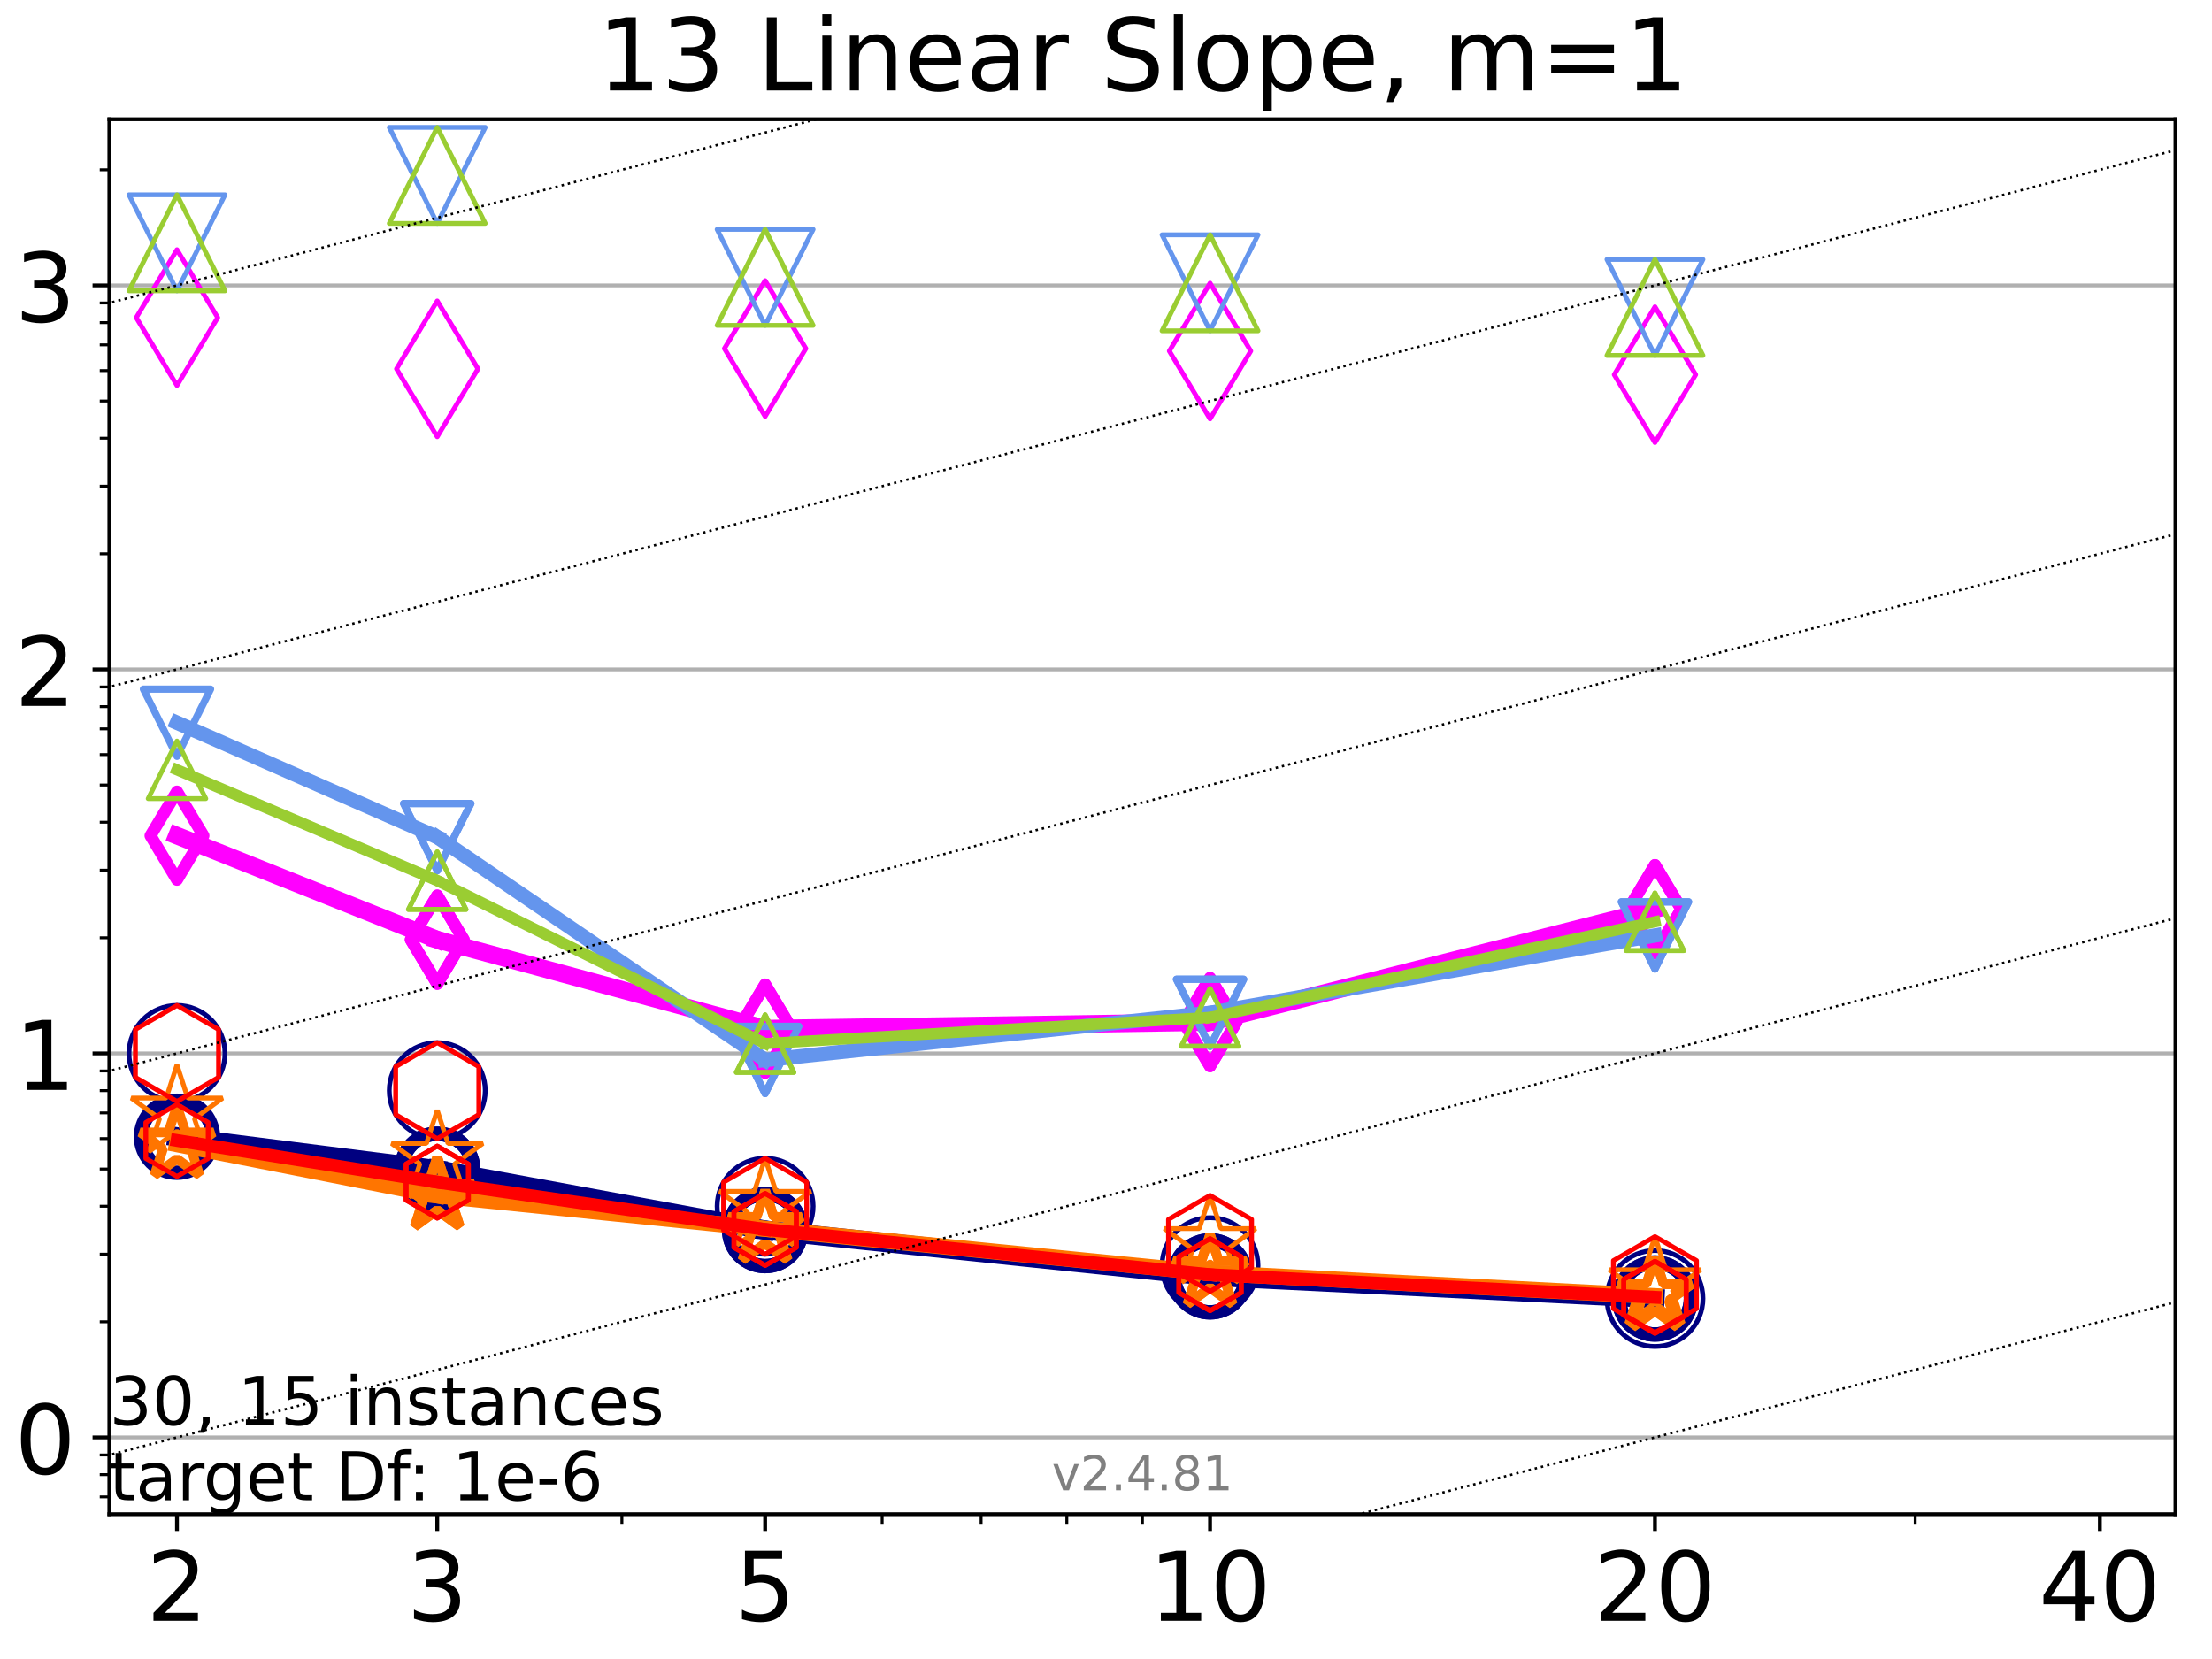 <?xml version="1.0" encoding="utf-8" standalone="no"?>
<!DOCTYPE svg PUBLIC "-//W3C//DTD SVG 1.1//EN"
  "http://www.w3.org/Graphics/SVG/1.1/DTD/svg11.dtd">
<!-- Created with matplotlib (https://matplotlib.org/) -->
<svg height="345.6pt" version="1.1" viewBox="0 0 460.8 345.6" width="460.8pt" xmlns="http://www.w3.org/2000/svg" xmlns:xlink="http://www.w3.org/1999/xlink">
 <defs>
  <style type="text/css">*{stroke-linecap:butt;stroke-linejoin:round;}</style>
 </defs>
 <g id="figure_1">
  <g id="patch_1">
   <path d="M 0 345.6 
L 460.8 345.6 
L 460.8 0 
L 0 0 
z
" style="fill:#ffffff;"/>
  </g>
  <g id="axes_1">
   <g id="patch_2">
    <path d="M 22.78 315.44 
L 453.192 315.44 
L 453.192 24.84 
L 22.78 24.84 
z
" style="fill:#ffffff;"/>
   </g>
   <g id="matplotlib.axis_1">
    <g id="xtick_1">
     <g id="line2d_1">
      <defs>
       <path d="M 0 0 
L 0 3.5 
" id="md2cb84bd22" style="stroke:#000000;stroke-width:0.8;"/>
      </defs>
      <g>
       <use style="stroke:#000000;stroke-width:0.8;" x="36.868" xlink:href="#md2cb84bd22" y="315.44"/>
      </g>
     </g>
     <g id="text_1">
      <!-- 2 -->
      <g transform="translate(30.506 337.637)scale(0.2 -0.2)">
       <defs>
        <path d="M 19.188 8.297 
L 53.609 8.297 
L 53.609 0 
L 7.328 0 
L 7.328 8.297 
Q 12.938 14.109 22.625 23.891 
Q 32.328 33.688 34.812 36.531 
Q 39.547 41.844 41.422 45.531 
Q 43.312 49.219 43.312 52.781 
Q 43.312 58.594 39.234 62.25 
Q 35.156 65.922 28.609 65.922 
Q 23.969 65.922 18.812 64.312 
Q 13.672 62.703 7.812 59.422 
L 7.812 69.391 
Q 13.766 71.781 18.938 73 
Q 24.125 74.219 28.422 74.219 
Q 39.75 74.219 46.484 68.547 
Q 53.219 62.891 53.219 53.422 
Q 53.219 48.922 51.531 44.891 
Q 49.859 40.875 45.406 35.406 
Q 44.188 33.984 37.641 27.219 
Q 31.109 20.453 19.188 8.297 
z
" id="DejaVuSans-50"/>
       </defs>
       <use xlink:href="#DejaVuSans-50"/>
      </g>
     </g>
    </g>
    <g id="xtick_2">
     <g id="line2d_2">
      <g>
       <use style="stroke:#000000;stroke-width:0.8;" x="91.085" xlink:href="#md2cb84bd22" y="315.44"/>
      </g>
     </g>
     <g id="text_2">
      <!-- 3 -->
      <g transform="translate(84.723 337.637)scale(0.2 -0.2)">
       <defs>
        <path d="M 40.578 39.312 
Q 47.656 37.797 51.625 33 
Q 55.609 28.219 55.609 21.188 
Q 55.609 10.406 48.188 4.484 
Q 40.766 -1.422 27.094 -1.422 
Q 22.516 -1.422 17.656 -0.516 
Q 12.797 0.391 7.625 2.203 
L 7.625 11.719 
Q 11.719 9.328 16.594 8.109 
Q 21.484 6.891 26.812 6.891 
Q 36.078 6.891 40.938 10.547 
Q 45.797 14.203 45.797 21.188 
Q 45.797 27.641 41.281 31.266 
Q 36.766 34.906 28.719 34.906 
L 20.219 34.906 
L 20.219 43.016 
L 29.109 43.016 
Q 36.375 43.016 40.234 45.922 
Q 44.094 48.828 44.094 54.297 
Q 44.094 59.906 40.109 62.906 
Q 36.141 65.922 28.719 65.922 
Q 24.656 65.922 20.016 65.031 
Q 15.375 64.156 9.812 62.312 
L 9.812 71.094 
Q 15.438 72.656 20.344 73.438 
Q 25.25 74.219 29.594 74.219 
Q 40.828 74.219 47.359 69.109 
Q 53.906 64.016 53.906 55.328 
Q 53.906 49.266 50.438 45.094 
Q 46.969 40.922 40.578 39.312 
z
" id="DejaVuSans-51"/>
       </defs>
       <use xlink:href="#DejaVuSans-51"/>
      </g>
     </g>
    </g>
    <g id="xtick_3">
     <g id="line2d_3">
      <g>
       <use style="stroke:#000000;stroke-width:0.8;" x="159.39" xlink:href="#md2cb84bd22" y="315.44"/>
      </g>
     </g>
     <g id="text_3">
      <!-- 5 -->
      <g transform="translate(153.028 337.637)scale(0.2 -0.2)">
       <defs>
        <path d="M 10.797 72.906 
L 49.516 72.906 
L 49.516 64.594 
L 19.828 64.594 
L 19.828 46.734 
Q 21.969 47.469 24.109 47.828 
Q 26.266 48.188 28.422 48.188 
Q 40.625 48.188 47.75 41.5 
Q 54.891 34.812 54.891 23.391 
Q 54.891 11.625 47.562 5.094 
Q 40.234 -1.422 26.906 -1.422 
Q 22.312 -1.422 17.547 -0.641 
Q 12.797 0.141 7.719 1.703 
L 7.719 11.625 
Q 12.109 9.234 16.797 8.062 
Q 21.484 6.891 26.703 6.891 
Q 35.156 6.891 40.078 11.328 
Q 45.016 15.766 45.016 23.391 
Q 45.016 31 40.078 35.438 
Q 35.156 39.891 26.703 39.891 
Q 22.75 39.891 18.812 39.016 
Q 14.891 38.141 10.797 36.281 
z
" id="DejaVuSans-53"/>
       </defs>
       <use xlink:href="#DejaVuSans-53"/>
      </g>
     </g>
    </g>
    <g id="xtick_4">
     <g id="line2d_4">
      <g>
       <use style="stroke:#000000;stroke-width:0.8;" x="252.074" xlink:href="#md2cb84bd22" y="315.44"/>
      </g>
     </g>
     <g id="text_4">
      <!-- 10 -->
      <g transform="translate(239.349 337.637)scale(0.2 -0.2)">
       <defs>
        <path d="M 12.406 8.297 
L 28.516 8.297 
L 28.516 63.922 
L 10.984 60.406 
L 10.984 69.391 
L 28.422 72.906 
L 38.281 72.906 
L 38.281 8.297 
L 54.391 8.297 
L 54.391 0 
L 12.406 0 
z
" id="DejaVuSans-49"/>
        <path d="M 31.781 66.406 
Q 24.172 66.406 20.328 58.906 
Q 16.5 51.422 16.5 36.375 
Q 16.5 21.391 20.328 13.891 
Q 24.172 6.391 31.781 6.391 
Q 39.453 6.391 43.281 13.891 
Q 47.125 21.391 47.125 36.375 
Q 47.125 51.422 43.281 58.906 
Q 39.453 66.406 31.781 66.406 
z
M 31.781 74.219 
Q 44.047 74.219 50.516 64.516 
Q 56.984 54.828 56.984 36.375 
Q 56.984 17.969 50.516 8.266 
Q 44.047 -1.422 31.781 -1.422 
Q 19.531 -1.422 13.062 8.266 
Q 6.594 17.969 6.594 36.375 
Q 6.594 54.828 13.062 64.516 
Q 19.531 74.219 31.781 74.219 
z
" id="DejaVuSans-48"/>
       </defs>
       <use xlink:href="#DejaVuSans-49"/>
       <use x="63.623" xlink:href="#DejaVuSans-48"/>
      </g>
     </g>
    </g>
    <g id="xtick_5">
     <g id="line2d_5">
      <g>
       <use style="stroke:#000000;stroke-width:0.8;" x="344.758" xlink:href="#md2cb84bd22" y="315.44"/>
      </g>
     </g>
     <g id="text_5">
      <!-- 20 -->
      <g transform="translate(332.033 337.637)scale(0.2 -0.2)">
       <use xlink:href="#DejaVuSans-50"/>
       <use x="63.623" xlink:href="#DejaVuSans-48"/>
      </g>
     </g>
    </g>
    <g id="xtick_6">
     <g id="line2d_6">
      <g>
       <use style="stroke:#000000;stroke-width:0.8;" x="437.443" xlink:href="#md2cb84bd22" y="315.44"/>
      </g>
     </g>
     <g id="text_6">
      <!-- 40 -->
      <g transform="translate(424.718 337.637)scale(0.2 -0.2)">
       <defs>
        <path d="M 37.797 64.312 
L 12.891 25.391 
L 37.797 25.391 
z
M 35.203 72.906 
L 47.609 72.906 
L 47.609 25.391 
L 58.016 25.391 
L 58.016 17.188 
L 47.609 17.188 
L 47.609 0 
L 37.797 0 
L 37.797 17.188 
L 4.891 17.188 
L 4.891 26.703 
z
" id="DejaVuSans-52"/>
       </defs>
       <use xlink:href="#DejaVuSans-52"/>
       <use x="63.623" xlink:href="#DejaVuSans-48"/>
      </g>
     </g>
    </g>
    <g id="xtick_7">
     <g id="line2d_7">
      <defs>
       <path d="M 0 0 
L 0 2 
" id="m0f26cb9062" style="stroke:#000000;stroke-width:0.6;"/>
      </defs>
      <g>
       <use style="stroke:#000000;stroke-width:0.6;" x="129.552" xlink:href="#m0f26cb9062" y="315.44"/>
      </g>
     </g>
    </g>
    <g id="xtick_8">
     <g id="line2d_8">
      <g>
       <use style="stroke:#000000;stroke-width:0.6;" x="183.769" xlink:href="#m0f26cb9062" y="315.44"/>
      </g>
     </g>
    </g>
    <g id="xtick_9">
     <g id="line2d_9">
      <g>
       <use style="stroke:#000000;stroke-width:0.6;" x="204.381" xlink:href="#m0f26cb9062" y="315.44"/>
      </g>
     </g>
    </g>
    <g id="xtick_10">
     <g id="line2d_10">
      <g>
       <use style="stroke:#000000;stroke-width:0.6;" x="222.237" xlink:href="#m0f26cb9062" y="315.44"/>
      </g>
     </g>
    </g>
    <g id="xtick_11">
     <g id="line2d_11">
      <g>
       <use style="stroke:#000000;stroke-width:0.6;" x="237.986" xlink:href="#m0f26cb9062" y="315.44"/>
      </g>
     </g>
    </g>
    <g id="xtick_12">
     <g id="line2d_12">
      <g>
       <use style="stroke:#000000;stroke-width:0.6;" x="398.975" xlink:href="#m0f26cb9062" y="315.44"/>
      </g>
     </g>
    </g>
   </g>
   <g id="matplotlib.axis_2">
    <g id="ytick_1">
     <g id="line2d_13">
      <path clip-path="url(#p37421dfae5)" d="M 22.78 299.441 
L 453.192 299.441 
" style="fill:none;stroke:#b0b0b0;stroke-linecap:square;stroke-width:0.8;"/>
     </g>
     <g id="line2d_14">
      <defs>
       <path d="M 0 0 
L -3.5 0 
" id="m175cc3675d" style="stroke:#000000;stroke-width:0.8;"/>
      </defs>
      <g>
       <use style="stroke:#000000;stroke-width:0.8;" x="22.78" xlink:href="#m175cc3675d" y="299.441"/>
      </g>
     </g>
     <g id="text_7">
      <!-- 0 -->
      <g transform="translate(3.055 307.039)scale(0.2 -0.2)">
       <use xlink:href="#DejaVuSans-48"/>
      </g>
     </g>
    </g>
    <g id="ytick_2">
     <g id="line2d_15">
      <path clip-path="url(#p37421dfae5)" d="M 22.78 219.445 
L 453.192 219.445 
" style="fill:none;stroke:#b0b0b0;stroke-linecap:square;stroke-width:0.8;"/>
     </g>
     <g id="line2d_16">
      <g>
       <use style="stroke:#000000;stroke-width:0.8;" x="22.78" xlink:href="#m175cc3675d" y="219.445"/>
      </g>
     </g>
     <g id="text_8">
      <!-- 1 -->
      <g transform="translate(3.055 227.044)scale(0.2 -0.2)">
       <use xlink:href="#DejaVuSans-49"/>
      </g>
     </g>
    </g>
    <g id="ytick_3">
     <g id="line2d_17">
      <path clip-path="url(#p37421dfae5)" d="M 22.78 139.449 
L 453.192 139.449 
" style="fill:none;stroke:#b0b0b0;stroke-linecap:square;stroke-width:0.8;"/>
     </g>
     <g id="line2d_18">
      <g>
       <use style="stroke:#000000;stroke-width:0.8;" x="22.78" xlink:href="#m175cc3675d" y="139.449"/>
      </g>
     </g>
     <g id="text_9">
      <!-- 2 -->
      <g transform="translate(3.055 147.048)scale(0.2 -0.2)">
       <use xlink:href="#DejaVuSans-50"/>
      </g>
     </g>
    </g>
    <g id="ytick_4">
     <g id="line2d_19">
      <path clip-path="url(#p37421dfae5)" d="M 22.78 59.454 
L 453.192 59.454 
" style="fill:none;stroke:#b0b0b0;stroke-linecap:square;stroke-width:0.8;"/>
     </g>
     <g id="line2d_20">
      <g>
       <use style="stroke:#000000;stroke-width:0.8;" x="22.78" xlink:href="#m175cc3675d" y="59.454"/>
      </g>
     </g>
     <g id="text_10">
      <!-- 3 -->
      <g transform="translate(3.055 67.052)scale(0.2 -0.2)">
       <use xlink:href="#DejaVuSans-51"/>
      </g>
     </g>
    </g>
    <g id="ytick_5">
     <g id="line2d_21">
      <defs>
       <path d="M 0 0 
L -2 0 
" id="m916e6aeae1" style="stroke:#000000;stroke-width:0.6;"/>
      </defs>
      <g>
       <use style="stroke:#000000;stroke-width:0.6;" x="22.78" xlink:href="#m916e6aeae1" y="311.832"/>
      </g>
     </g>
    </g>
    <g id="ytick_6">
     <g id="line2d_22">
      <g>
       <use style="stroke:#000000;stroke-width:0.6;" x="22.78" xlink:href="#m916e6aeae1" y="307.193"/>
      </g>
     </g>
    </g>
    <g id="ytick_7">
     <g id="line2d_23">
      <g>
       <use style="stroke:#000000;stroke-width:0.6;" x="22.78" xlink:href="#m916e6aeae1" y="303.101"/>
      </g>
     </g>
    </g>
    <g id="ytick_8">
     <g id="line2d_24">
      <g>
       <use style="stroke:#000000;stroke-width:0.6;" x="22.78" xlink:href="#m916e6aeae1" y="275.36"/>
      </g>
     </g>
    </g>
    <g id="ytick_9">
     <g id="line2d_25">
      <g>
       <use style="stroke:#000000;stroke-width:0.6;" x="22.78" xlink:href="#m916e6aeae1" y="261.273"/>
      </g>
     </g>
    </g>
    <g id="ytick_10">
     <g id="line2d_26">
      <g>
       <use style="stroke:#000000;stroke-width:0.6;" x="22.78" xlink:href="#m916e6aeae1" y="251.279"/>
      </g>
     </g>
    </g>
    <g id="ytick_11">
     <g id="line2d_27">
      <g>
       <use style="stroke:#000000;stroke-width:0.6;" x="22.78" xlink:href="#m916e6aeae1" y="243.526"/>
      </g>
     </g>
    </g>
    <g id="ytick_12">
     <g id="line2d_28">
      <g>
       <use style="stroke:#000000;stroke-width:0.6;" x="22.78" xlink:href="#m916e6aeae1" y="237.192"/>
      </g>
     </g>
    </g>
    <g id="ytick_13">
     <g id="line2d_29">
      <g>
       <use style="stroke:#000000;stroke-width:0.6;" x="22.78" xlink:href="#m916e6aeae1" y="231.837"/>
      </g>
     </g>
    </g>
    <g id="ytick_14">
     <g id="line2d_30">
      <g>
       <use style="stroke:#000000;stroke-width:0.6;" x="22.78" xlink:href="#m916e6aeae1" y="227.197"/>
      </g>
     </g>
    </g>
    <g id="ytick_15">
     <g id="line2d_31">
      <g>
       <use style="stroke:#000000;stroke-width:0.6;" x="22.78" xlink:href="#m916e6aeae1" y="223.106"/>
      </g>
     </g>
    </g>
    <g id="ytick_16">
     <g id="line2d_32">
      <g>
       <use style="stroke:#000000;stroke-width:0.6;" x="22.78" xlink:href="#m916e6aeae1" y="195.364"/>
      </g>
     </g>
    </g>
    <g id="ytick_17">
     <g id="line2d_33">
      <g>
       <use style="stroke:#000000;stroke-width:0.6;" x="22.78" xlink:href="#m916e6aeae1" y="181.277"/>
      </g>
     </g>
    </g>
    <g id="ytick_18">
     <g id="line2d_34">
      <g>
       <use style="stroke:#000000;stroke-width:0.6;" x="22.78" xlink:href="#m916e6aeae1" y="171.283"/>
      </g>
     </g>
    </g>
    <g id="ytick_19">
     <g id="line2d_35">
      <g>
       <use style="stroke:#000000;stroke-width:0.6;" x="22.78" xlink:href="#m916e6aeae1" y="163.53"/>
      </g>
     </g>
    </g>
    <g id="ytick_20">
     <g id="line2d_36">
      <g>
       <use style="stroke:#000000;stroke-width:0.6;" x="22.78" xlink:href="#m916e6aeae1" y="157.196"/>
      </g>
     </g>
    </g>
    <g id="ytick_21">
     <g id="line2d_37">
      <g>
       <use style="stroke:#000000;stroke-width:0.6;" x="22.78" xlink:href="#m916e6aeae1" y="151.841"/>
      </g>
     </g>
    </g>
    <g id="ytick_22">
     <g id="line2d_38">
      <g>
       <use style="stroke:#000000;stroke-width:0.6;" x="22.78" xlink:href="#m916e6aeae1" y="147.202"/>
      </g>
     </g>
    </g>
    <g id="ytick_23">
     <g id="line2d_39">
      <g>
       <use style="stroke:#000000;stroke-width:0.6;" x="22.78" xlink:href="#m916e6aeae1" y="143.11"/>
      </g>
     </g>
    </g>
    <g id="ytick_24">
     <g id="line2d_40">
      <g>
       <use style="stroke:#000000;stroke-width:0.6;" x="22.78" xlink:href="#m916e6aeae1" y="115.368"/>
      </g>
     </g>
    </g>
    <g id="ytick_25">
     <g id="line2d_41">
      <g>
       <use style="stroke:#000000;stroke-width:0.6;" x="22.78" xlink:href="#m916e6aeae1" y="101.282"/>
      </g>
     </g>
    </g>
    <g id="ytick_26">
     <g id="line2d_42">
      <g>
       <use style="stroke:#000000;stroke-width:0.6;" x="22.78" xlink:href="#m916e6aeae1" y="91.287"/>
      </g>
     </g>
    </g>
    <g id="ytick_27">
     <g id="line2d_43">
      <g>
       <use style="stroke:#000000;stroke-width:0.6;" x="22.78" xlink:href="#m916e6aeae1" y="83.535"/>
      </g>
     </g>
    </g>
    <g id="ytick_28">
     <g id="line2d_44">
      <g>
       <use style="stroke:#000000;stroke-width:0.6;" x="22.78" xlink:href="#m916e6aeae1" y="77.201"/>
      </g>
     </g>
    </g>
    <g id="ytick_29">
     <g id="line2d_45">
      <g>
       <use style="stroke:#000000;stroke-width:0.6;" x="22.78" xlink:href="#m916e6aeae1" y="71.845"/>
      </g>
     </g>
    </g>
    <g id="ytick_30">
     <g id="line2d_46">
      <g>
       <use style="stroke:#000000;stroke-width:0.6;" x="22.78" xlink:href="#m916e6aeae1" y="67.206"/>
      </g>
     </g>
    </g>
    <g id="ytick_31">
     <g id="line2d_47">
      <g>
       <use style="stroke:#000000;stroke-width:0.6;" x="22.78" xlink:href="#m916e6aeae1" y="63.114"/>
      </g>
     </g>
    </g>
    <g id="ytick_32">
     <g id="line2d_48">
      <g>
       <use style="stroke:#000000;stroke-width:0.6;" x="22.78" xlink:href="#m916e6aeae1" y="35.372"/>
      </g>
     </g>
    </g>
   </g>
   <g id="line2d_49">
    <path clip-path="url(#p37421dfae5)" d="M 36.868 236.808 
L 91.085 243.681 
" style="fill:none;stroke:#000080;stroke-linecap:square;stroke-width:4;"/>
    <defs>
     <path d="M 0 7.5 
C 1.989 7.5 3.897 6.71 5.303 5.303 
C 6.71 3.897 7.5 1.989 7.5 0 
C 7.5 -1.989 6.71 -3.897 5.303 -5.303 
C 3.897 -6.71 1.989 -7.5 0 -7.5 
C -1.989 -7.5 -3.897 -6.71 -5.303 -5.303 
C -6.71 -3.897 -7.5 -1.989 -7.5 0 
C -7.5 1.989 -6.71 3.897 -5.303 5.303 
C -3.897 6.71 -1.989 7.5 0 7.5 
z
" id="m7d57dca4dc" style="stroke:#000080;stroke-width:3;"/>
    </defs>
    <g clip-path="url(#p37421dfae5)">
     <use style="fill-opacity:0;stroke:#000080;stroke-width:3;" x="36.868" xlink:href="#m7d57dca4dc" y="236.808"/>
     <use style="fill-opacity:0;stroke:#000080;stroke-width:3;" x="91.085" xlink:href="#m7d57dca4dc" y="243.681"/>
    </g>
   </g>
   <g id="line2d_50">
    <path clip-path="url(#p37421dfae5)" d="M 91.085 243.681 
L 159.39 256.25 
" style="fill:none;stroke:#000080;stroke-linecap:square;stroke-width:4;"/>
    <g clip-path="url(#p37421dfae5)">
     <use style="fill-opacity:0;stroke:#000080;stroke-width:3;" x="91.085" xlink:href="#m7d57dca4dc" y="243.681"/>
     <use style="fill-opacity:0;stroke:#000080;stroke-width:3;" x="159.39" xlink:href="#m7d57dca4dc" y="256.25"/>
    </g>
   </g>
   <g id="line2d_51">
    <path clip-path="url(#p37421dfae5)" d="M 159.39 256.25 
L 252.074 265.89 
" style="fill:none;stroke:#000080;stroke-linecap:square;stroke-width:4;"/>
    <g clip-path="url(#p37421dfae5)">
     <use style="fill-opacity:0;stroke:#000080;stroke-width:3;" x="159.39" xlink:href="#m7d57dca4dc" y="256.25"/>
     <use style="fill-opacity:0;stroke:#000080;stroke-width:3;" x="252.074" xlink:href="#m7d57dca4dc" y="265.89"/>
    </g>
   </g>
   <g id="line2d_52">
    <path clip-path="url(#p37421dfae5)" d="M 252.074 265.89 
L 344.758 270.504 
" style="fill:none;stroke:#000080;stroke-linecap:square;stroke-width:4;"/>
    <g clip-path="url(#p37421dfae5)">
     <use style="fill-opacity:0;stroke:#000080;stroke-width:3;" x="252.074" xlink:href="#m7d57dca4dc" y="265.89"/>
     <use style="fill-opacity:0;stroke:#000080;stroke-width:3;" x="344.758" xlink:href="#m7d57dca4dc" y="270.504"/>
    </g>
   </g>
   <g id="line2d_53">
    <path clip-path="url(#p37421dfae5)" d="M 344.758 270.504 
" style="fill:none;stroke:#000080;stroke-linecap:square;stroke-width:4;"/>
    <g clip-path="url(#p37421dfae5)">
     <use style="fill-opacity:0;stroke:#000080;stroke-width:3;" x="344.758" xlink:href="#m7d57dca4dc" y="270.504"/>
    </g>
   </g>
   <g id="line2d_54"/>
   <g id="line2d_55">
    <defs>
     <path d="M 0 10 
C 2.652 10 5.196 8.946 7.071 7.071 
C 8.946 5.196 10 2.652 10 0 
C 10 -2.652 8.946 -5.196 7.071 -7.071 
C 5.196 -8.946 2.652 -10 0 -10 
C -2.652 -10 -5.196 -8.946 -7.071 -7.071 
C -8.946 -5.196 -10 -2.652 -10 0 
C -10 2.652 -8.946 5.196 -7.071 7.071 
C -5.196 8.946 -2.652 10 0 10 
z
" id="me4715152f0" style="stroke:#000080;"/>
    </defs>
    <g clip-path="url(#p37421dfae5)">
     <use style="fill-opacity:0;stroke:#000080;" x="36.868" xlink:href="#me4715152f0" y="219.445"/>
     <use style="fill-opacity:0;stroke:#000080;" x="91.085" xlink:href="#me4715152f0" y="227.197"/>
     <use style="fill-opacity:0;stroke:#000080;" x="159.39" xlink:href="#me4715152f0" y="251.279"/>
     <use style="fill-opacity:0;stroke:#000080;" x="252.074" xlink:href="#me4715152f0" y="263.67"/>
     <use style="fill-opacity:0;stroke:#000080;" x="344.758" xlink:href="#me4715152f0" y="270.504"/>
    </g>
   </g>
   <g id="line2d_56">
    <path clip-path="url(#p37421dfae5)" d="M 36.868 174.085 
L 91.085 195.752 
" style="fill:none;stroke:#ff00ff;stroke-linecap:square;stroke-width:3.667;"/>
    <defs>
     <path d="M -0 9.192 
L 5.515 0 
L 0 -9.192 
L -5.515 -0 
z
" id="m2d1c6b4dd0" style="stroke:#ff00ff;stroke-linejoin:miter;stroke-width:2.5;"/>
    </defs>
    <g clip-path="url(#p37421dfae5)">
     <use style="fill-opacity:0;stroke:#ff00ff;stroke-linejoin:miter;stroke-width:2.5;" x="36.868" xlink:href="#m2d1c6b4dd0" y="174.085"/>
     <use style="fill-opacity:0;stroke:#ff00ff;stroke-linejoin:miter;stroke-width:2.5;" x="91.085" xlink:href="#m2d1c6b4dd0" y="195.752"/>
    </g>
   </g>
   <g id="line2d_57">
    <path clip-path="url(#p37421dfae5)" d="M 91.085 195.752 
L 159.39 214.289 
" style="fill:none;stroke:#ff00ff;stroke-linecap:square;stroke-width:3.667;"/>
    <g clip-path="url(#p37421dfae5)">
     <use style="fill-opacity:0;stroke:#ff00ff;stroke-linejoin:miter;stroke-width:2.5;" x="91.085" xlink:href="#m2d1c6b4dd0" y="195.752"/>
     <use style="fill-opacity:0;stroke:#ff00ff;stroke-linejoin:miter;stroke-width:2.5;" x="159.39" xlink:href="#m2d1c6b4dd0" y="214.289"/>
    </g>
   </g>
   <g id="line2d_58">
    <path clip-path="url(#p37421dfae5)" d="M 159.39 214.289 
L 252.074 212.918 
" style="fill:none;stroke:#ff00ff;stroke-linecap:square;stroke-width:3.667;"/>
    <g clip-path="url(#p37421dfae5)">
     <use style="fill-opacity:0;stroke:#ff00ff;stroke-linejoin:miter;stroke-width:2.5;" x="159.39" xlink:href="#m2d1c6b4dd0" y="214.289"/>
     <use style="fill-opacity:0;stroke:#ff00ff;stroke-linejoin:miter;stroke-width:2.5;" x="252.074" xlink:href="#m2d1c6b4dd0" y="212.918"/>
    </g>
   </g>
   <g id="line2d_59">
    <path clip-path="url(#p37421dfae5)" d="M 252.074 212.918 
L 344.758 189.398 
" style="fill:none;stroke:#ff00ff;stroke-linecap:square;stroke-width:3.667;"/>
    <g clip-path="url(#p37421dfae5)">
     <use style="fill-opacity:0;stroke:#ff00ff;stroke-linejoin:miter;stroke-width:2.5;" x="252.074" xlink:href="#m2d1c6b4dd0" y="212.918"/>
     <use style="fill-opacity:0;stroke:#ff00ff;stroke-linejoin:miter;stroke-width:2.5;" x="344.758" xlink:href="#m2d1c6b4dd0" y="189.398"/>
    </g>
   </g>
   <g id="line2d_60">
    <path clip-path="url(#p37421dfae5)" d="M 344.758 189.398 
" style="fill:none;stroke:#ff00ff;stroke-linecap:square;stroke-width:3.667;"/>
    <g clip-path="url(#p37421dfae5)">
     <use style="fill-opacity:0;stroke:#ff00ff;stroke-linejoin:miter;stroke-width:2.5;" x="344.758" xlink:href="#m2d1c6b4dd0" y="189.398"/>
    </g>
   </g>
   <g id="line2d_61"/>
   <g id="line2d_62">
    <defs>
     <path d="M -0 14.142 
L 8.485 0 
L -0 -14.142 
L -8.485 -0 
z
" id="mb4e5878af4" style="stroke:#ff00ff;stroke-linejoin:miter;"/>
    </defs>
    <g clip-path="url(#p37421dfae5)">
     <use style="fill-opacity:0;stroke:#ff00ff;stroke-linejoin:miter;" x="36.868" xlink:href="#mb4e5878af4" y="66.158"/>
     <use style="fill-opacity:0;stroke:#ff00ff;stroke-linejoin:miter;" x="91.085" xlink:href="#mb4e5878af4" y="76.836"/>
     <use style="fill-opacity:0;stroke:#ff00ff;stroke-linejoin:miter;" x="159.39" xlink:href="#mb4e5878af4" y="72.608"/>
     <use style="fill-opacity:0;stroke:#ff00ff;stroke-linejoin:miter;" x="252.074" xlink:href="#mb4e5878af4" y="73.124"/>
     <use style="fill-opacity:0;stroke:#ff00ff;stroke-linejoin:miter;" x="344.758" xlink:href="#mb4e5878af4" y="78.05"/>
    </g>
   </g>
   <g id="line2d_63">
    <path clip-path="url(#p37421dfae5)" d="M 36.868 238.37 
L 91.085 249.036 
" style="fill:none;stroke:#ff7500;stroke-linecap:square;stroke-width:3.333;"/>
    <defs>
     <path d="M 0 -8 
L -1.796 -2.472 
L -7.608 -2.472 
L -2.906 0.944 
L -4.702 6.472 
L -0 3.056 
L 4.702 6.472 
L 2.906 0.944 
L 7.608 -2.472 
L 1.796 -2.472 
z
" id="m449de90354" style="stroke:#ff7500;stroke-linejoin:bevel;stroke-width:2;"/>
    </defs>
    <g clip-path="url(#p37421dfae5)">
     <use style="fill-opacity:0;stroke:#ff7500;stroke-linejoin:bevel;stroke-width:2;" x="36.868" xlink:href="#m449de90354" y="238.37"/>
     <use style="fill-opacity:0;stroke:#ff7500;stroke-linejoin:bevel;stroke-width:2;" x="91.085" xlink:href="#m449de90354" y="249.036"/>
    </g>
   </g>
   <g id="line2d_64">
    <path clip-path="url(#p37421dfae5)" d="M 91.085 249.036 
L 159.39 255.984 
" style="fill:none;stroke:#ff7500;stroke-linecap:square;stroke-width:3.333;"/>
    <g clip-path="url(#p37421dfae5)">
     <use style="fill-opacity:0;stroke:#ff7500;stroke-linejoin:bevel;stroke-width:2;" x="91.085" xlink:href="#m449de90354" y="249.036"/>
     <use style="fill-opacity:0;stroke:#ff7500;stroke-linejoin:bevel;stroke-width:2;" x="159.39" xlink:href="#m449de90354" y="255.984"/>
    </g>
   </g>
   <g id="line2d_65">
    <path clip-path="url(#p37421dfae5)" d="M 159.39 255.984 
L 252.074 265.192 
" style="fill:none;stroke:#ff7500;stroke-linecap:square;stroke-width:3.333;"/>
    <g clip-path="url(#p37421dfae5)">
     <use style="fill-opacity:0;stroke:#ff7500;stroke-linejoin:bevel;stroke-width:2;" x="159.39" xlink:href="#m449de90354" y="255.984"/>
     <use style="fill-opacity:0;stroke:#ff7500;stroke-linejoin:bevel;stroke-width:2;" x="252.074" xlink:href="#m449de90354" y="265.192"/>
    </g>
   </g>
   <g id="line2d_66">
    <path clip-path="url(#p37421dfae5)" d="M 252.074 265.192 
L 344.758 270.004 
" style="fill:none;stroke:#ff7500;stroke-linecap:square;stroke-width:3.333;"/>
    <g clip-path="url(#p37421dfae5)">
     <use style="fill-opacity:0;stroke:#ff7500;stroke-linejoin:bevel;stroke-width:2;" x="252.074" xlink:href="#m449de90354" y="265.192"/>
     <use style="fill-opacity:0;stroke:#ff7500;stroke-linejoin:bevel;stroke-width:2;" x="344.758" xlink:href="#m449de90354" y="270.004"/>
    </g>
   </g>
   <g id="line2d_67">
    <path clip-path="url(#p37421dfae5)" d="M 344.758 270.004 
" style="fill:none;stroke:#ff7500;stroke-linecap:square;stroke-width:3.333;"/>
    <g clip-path="url(#p37421dfae5)">
     <use style="fill-opacity:0;stroke:#ff7500;stroke-linejoin:bevel;stroke-width:2;" x="344.758" xlink:href="#m449de90354" y="270.004"/>
    </g>
   </g>
   <g id="line2d_68"/>
   <g id="line2d_69">
    <defs>
     <path d="M 0 -10 
L -2.245 -3.09 
L -9.511 -3.09 
L -3.633 1.18 
L -5.878 8.09 
L -0 3.82 
L 5.878 8.09 
L 3.633 1.18 
L 9.511 -3.09 
L 2.245 -3.09 
z
" id="mcb3eef1bdc" style="stroke:#ff7500;stroke-linejoin:bevel;"/>
    </defs>
    <g clip-path="url(#p37421dfae5)">
     <use style="fill-opacity:0;stroke:#ff7500;stroke-linejoin:bevel;" x="36.868" xlink:href="#mcb3eef1bdc" y="231.837"/>
     <use style="fill-opacity:0;stroke:#ff7500;stroke-linejoin:bevel;" x="91.085" xlink:href="#mcb3eef1bdc" y="241.284"/>
     <use style="fill-opacity:0;stroke:#ff7500;stroke-linejoin:bevel;" x="159.39" xlink:href="#mcb3eef1bdc" y="251.279"/>
     <use style="fill-opacity:0;stroke:#ff7500;stroke-linejoin:bevel;" x="252.074" xlink:href="#mcb3eef1bdc" y="259.031"/>
     <use style="fill-opacity:0;stroke:#ff7500;stroke-linejoin:bevel;" x="344.758" xlink:href="#mcb3eef1bdc" y="267.607"/>
    </g>
   </g>
   <g id="line2d_70">
    <path clip-path="url(#p37421dfae5)" d="M 36.868 150.558 
L 91.085 174.39 
" style="fill:none;stroke:#6495ed;stroke-linecap:square;stroke-width:3;"/>
    <defs>
     <path d="M -0 7 
L 7 -7 
L -7 -7 
z
" id="m5423ebd822" style="stroke:#6495ed;stroke-linejoin:miter;stroke-width:1.5;"/>
    </defs>
    <g clip-path="url(#p37421dfae5)">
     <use style="fill-opacity:0;stroke:#6495ed;stroke-linejoin:miter;stroke-width:1.5;" x="36.868" xlink:href="#m5423ebd822" y="150.558"/>
     <use style="fill-opacity:0;stroke:#6495ed;stroke-linejoin:miter;stroke-width:1.5;" x="91.085" xlink:href="#m5423ebd822" y="174.39"/>
    </g>
   </g>
   <g id="line2d_71">
    <path clip-path="url(#p37421dfae5)" d="M 91.085 174.39 
L 159.39 220.815 
" style="fill:none;stroke:#6495ed;stroke-linecap:square;stroke-width:3;"/>
    <g clip-path="url(#p37421dfae5)">
     <use style="fill-opacity:0;stroke:#6495ed;stroke-linejoin:miter;stroke-width:1.5;" x="91.085" xlink:href="#m5423ebd822" y="174.39"/>
     <use style="fill-opacity:0;stroke:#6495ed;stroke-linejoin:miter;stroke-width:1.5;" x="159.39" xlink:href="#m5423ebd822" y="220.815"/>
    </g>
   </g>
   <g id="line2d_72">
    <path clip-path="url(#p37421dfae5)" d="M 159.39 220.815 
L 252.074 210.996 
" style="fill:none;stroke:#6495ed;stroke-linecap:square;stroke-width:3;"/>
    <g clip-path="url(#p37421dfae5)">
     <use style="fill-opacity:0;stroke:#6495ed;stroke-linejoin:miter;stroke-width:1.5;" x="159.39" xlink:href="#m5423ebd822" y="220.815"/>
     <use style="fill-opacity:0;stroke:#6495ed;stroke-linejoin:miter;stroke-width:1.5;" x="252.074" xlink:href="#m5423ebd822" y="210.996"/>
    </g>
   </g>
   <g id="line2d_73">
    <path clip-path="url(#p37421dfae5)" d="M 252.074 210.996 
L 344.758 194.87 
" style="fill:none;stroke:#6495ed;stroke-linecap:square;stroke-width:3;"/>
    <g clip-path="url(#p37421dfae5)">
     <use style="fill-opacity:0;stroke:#6495ed;stroke-linejoin:miter;stroke-width:1.5;" x="252.074" xlink:href="#m5423ebd822" y="210.996"/>
     <use style="fill-opacity:0;stroke:#6495ed;stroke-linejoin:miter;stroke-width:1.5;" x="344.758" xlink:href="#m5423ebd822" y="194.87"/>
    </g>
   </g>
   <g id="line2d_74">
    <path clip-path="url(#p37421dfae5)" d="M 344.758 194.87 
" style="fill:none;stroke:#6495ed;stroke-linecap:square;stroke-width:3;"/>
    <g clip-path="url(#p37421dfae5)">
     <use style="fill-opacity:0;stroke:#6495ed;stroke-linejoin:miter;stroke-width:1.5;" x="344.758" xlink:href="#m5423ebd822" y="194.87"/>
    </g>
   </g>
   <g id="line2d_75"/>
   <g id="line2d_76">
    <defs>
     <path d="M -0 10 
L 10 -10 
L -10 -10 
z
" id="m58c2060c35" style="stroke:#6495ed;stroke-linejoin:miter;"/>
    </defs>
    <g clip-path="url(#p37421dfae5)">
     <use style="fill-opacity:0;stroke:#6495ed;stroke-linejoin:miter;" x="36.868" xlink:href="#m58c2060c35" y="50.58"/>
     <use style="fill-opacity:0;stroke:#6495ed;stroke-linejoin:miter;" x="91.085" xlink:href="#m58c2060c35" y="36.538"/>
     <use style="fill-opacity:0;stroke:#6495ed;stroke-linejoin:miter;" x="159.39" xlink:href="#m58c2060c35" y="57.785"/>
     <use style="fill-opacity:0;stroke:#6495ed;stroke-linejoin:miter;" x="252.074" xlink:href="#m58c2060c35" y="58.919"/>
     <use style="fill-opacity:0;stroke:#6495ed;stroke-linejoin:miter;" x="344.758" xlink:href="#m58c2060c35" y="64.049"/>
    </g>
   </g>
   <g id="line2d_77">
    <path clip-path="url(#p37421dfae5)" d="M 36.868 237.58 
L 91.085 246.256 
" style="fill:none;stroke:#ff0000;stroke-linecap:square;stroke-width:2.667;"/>
    <defs>
     <path d="M 0 -7.5 
L -6.495 -3.75 
L -6.495 3.75 
L -0 7.5 
L 6.495 3.75 
L 6.495 -3.75 
z
" id="mb9ae294340" style="stroke:#ff0000;stroke-linejoin:miter;"/>
    </defs>
    <g clip-path="url(#p37421dfae5)">
     <use style="fill-opacity:0;stroke:#ff0000;stroke-linejoin:miter;" x="36.868" xlink:href="#mb9ae294340" y="237.58"/>
     <use style="fill-opacity:0;stroke:#ff0000;stroke-linejoin:miter;" x="91.085" xlink:href="#mb9ae294340" y="246.256"/>
    </g>
   </g>
   <g id="line2d_78">
    <path clip-path="url(#p37421dfae5)" d="M 91.085 246.256 
L 159.39 256.117 
" style="fill:none;stroke:#ff0000;stroke-linecap:square;stroke-width:2.667;"/>
    <g clip-path="url(#p37421dfae5)">
     <use style="fill-opacity:0;stroke:#ff0000;stroke-linejoin:miter;" x="91.085" xlink:href="#mb9ae294340" y="246.256"/>
     <use style="fill-opacity:0;stroke:#ff0000;stroke-linejoin:miter;" x="159.39" xlink:href="#mb9ae294340" y="256.117"/>
    </g>
   </g>
   <g id="line2d_79">
    <path clip-path="url(#p37421dfae5)" d="M 159.39 256.117 
L 252.074 265.539 
" style="fill:none;stroke:#ff0000;stroke-linecap:square;stroke-width:2.667;"/>
    <g clip-path="url(#p37421dfae5)">
     <use style="fill-opacity:0;stroke:#ff0000;stroke-linejoin:miter;" x="159.39" xlink:href="#mb9ae294340" y="256.117"/>
     <use style="fill-opacity:0;stroke:#ff0000;stroke-linejoin:miter;" x="252.074" xlink:href="#mb9ae294340" y="265.539"/>
    </g>
   </g>
   <g id="line2d_80">
    <path clip-path="url(#p37421dfae5)" d="M 252.074 265.539 
L 344.758 270.253 
" style="fill:none;stroke:#ff0000;stroke-linecap:square;stroke-width:2.667;"/>
    <g clip-path="url(#p37421dfae5)">
     <use style="fill-opacity:0;stroke:#ff0000;stroke-linejoin:miter;" x="252.074" xlink:href="#mb9ae294340" y="265.539"/>
     <use style="fill-opacity:0;stroke:#ff0000;stroke-linejoin:miter;" x="344.758" xlink:href="#mb9ae294340" y="270.253"/>
    </g>
   </g>
   <g id="line2d_81">
    <path clip-path="url(#p37421dfae5)" d="M 344.758 270.253 
" style="fill:none;stroke:#ff0000;stroke-linecap:square;stroke-width:2.667;"/>
    <g clip-path="url(#p37421dfae5)">
     <use style="fill-opacity:0;stroke:#ff0000;stroke-linejoin:miter;" x="344.758" xlink:href="#mb9ae294340" y="270.253"/>
    </g>
   </g>
   <g id="line2d_82"/>
   <g id="line2d_83">
    <defs>
     <path d="M 0 -10 
L -8.66 -5 
L -8.66 5 
L -0 10 
L 8.66 5 
L 8.66 -5 
z
" id="meb004cbff0" style="stroke:#ff0000;stroke-linejoin:miter;"/>
    </defs>
    <g clip-path="url(#p37421dfae5)">
     <use style="fill-opacity:0;stroke:#ff0000;stroke-linejoin:miter;" x="36.868" xlink:href="#meb004cbff0" y="219.445"/>
     <use style="fill-opacity:0;stroke:#ff0000;stroke-linejoin:miter;" x="91.085" xlink:href="#meb004cbff0" y="227.197"/>
     <use style="fill-opacity:0;stroke:#ff0000;stroke-linejoin:miter;" x="159.39" xlink:href="#meb004cbff0" y="251.279"/>
     <use style="fill-opacity:0;stroke:#ff0000;stroke-linejoin:miter;" x="252.074" xlink:href="#meb004cbff0" y="259.031"/>
     <use style="fill-opacity:0;stroke:#ff0000;stroke-linejoin:miter;" x="344.758" xlink:href="#meb004cbff0" y="267.607"/>
    </g>
   </g>
   <g id="line2d_84">
    <path clip-path="url(#p37421dfae5)" d="M 36.868 160.367 
L 91.085 183.454 
" style="fill:none;stroke:#9acd32;stroke-linecap:square;stroke-width:2.333;"/>
    <defs>
     <path d="M 0 -6 
L -6 6 
L 6 6 
z
" id="mc0c47a49aa" style="stroke:#9acd32;stroke-linejoin:miter;"/>
    </defs>
    <g clip-path="url(#p37421dfae5)">
     <use style="fill-opacity:0;stroke:#9acd32;stroke-linejoin:miter;" x="36.868" xlink:href="#mc0c47a49aa" y="160.367"/>
     <use style="fill-opacity:0;stroke:#9acd32;stroke-linejoin:miter;" x="91.085" xlink:href="#mc0c47a49aa" y="183.454"/>
    </g>
   </g>
   <g id="line2d_85">
    <path clip-path="url(#p37421dfae5)" d="M 91.085 183.454 
L 159.39 217.399 
" style="fill:none;stroke:#9acd32;stroke-linecap:square;stroke-width:2.333;"/>
    <g clip-path="url(#p37421dfae5)">
     <use style="fill-opacity:0;stroke:#9acd32;stroke-linejoin:miter;" x="91.085" xlink:href="#mc0c47a49aa" y="183.454"/>
     <use style="fill-opacity:0;stroke:#9acd32;stroke-linejoin:miter;" x="159.39" xlink:href="#mc0c47a49aa" y="217.399"/>
    </g>
   </g>
   <g id="line2d_86">
    <path clip-path="url(#p37421dfae5)" d="M 159.39 217.399 
L 252.074 211.944 
" style="fill:none;stroke:#9acd32;stroke-linecap:square;stroke-width:2.333;"/>
    <g clip-path="url(#p37421dfae5)">
     <use style="fill-opacity:0;stroke:#9acd32;stroke-linejoin:miter;" x="159.39" xlink:href="#mc0c47a49aa" y="217.399"/>
     <use style="fill-opacity:0;stroke:#9acd32;stroke-linejoin:miter;" x="252.074" xlink:href="#mc0c47a49aa" y="211.944"/>
    </g>
   </g>
   <g id="line2d_87">
    <path clip-path="url(#p37421dfae5)" d="M 252.074 211.944 
L 344.758 192.026 
" style="fill:none;stroke:#9acd32;stroke-linecap:square;stroke-width:2.333;"/>
    <g clip-path="url(#p37421dfae5)">
     <use style="fill-opacity:0;stroke:#9acd32;stroke-linejoin:miter;" x="252.074" xlink:href="#mc0c47a49aa" y="211.944"/>
     <use style="fill-opacity:0;stroke:#9acd32;stroke-linejoin:miter;" x="344.758" xlink:href="#mc0c47a49aa" y="192.026"/>
    </g>
   </g>
   <g id="line2d_88">
    <path clip-path="url(#p37421dfae5)" d="M 344.758 192.026 
" style="fill:none;stroke:#9acd32;stroke-linecap:square;stroke-width:2.333;"/>
    <g clip-path="url(#p37421dfae5)">
     <use style="fill-opacity:0;stroke:#9acd32;stroke-linejoin:miter;" x="344.758" xlink:href="#mc0c47a49aa" y="192.026"/>
    </g>
   </g>
   <g id="line2d_89"/>
   <g id="line2d_90">
    <defs>
     <path d="M 0 -10 
L -10 10 
L 10 10 
z
" id="m7a23a03cb4" style="stroke:#9acd32;stroke-linejoin:miter;"/>
    </defs>
    <g clip-path="url(#p37421dfae5)">
     <use style="fill-opacity:0;stroke:#9acd32;stroke-linejoin:miter;" x="36.868" xlink:href="#m7a23a03cb4" y="50.58"/>
     <use style="fill-opacity:0;stroke:#9acd32;stroke-linejoin:miter;" x="91.085" xlink:href="#m7a23a03cb4" y="36.538"/>
     <use style="fill-opacity:0;stroke:#9acd32;stroke-linejoin:miter;" x="159.39" xlink:href="#m7a23a03cb4" y="57.785"/>
     <use style="fill-opacity:0;stroke:#9acd32;stroke-linejoin:miter;" x="252.074" xlink:href="#m7a23a03cb4" y="58.919"/>
     <use style="fill-opacity:0;stroke:#9acd32;stroke-linejoin:miter;" x="344.758" xlink:href="#m7a23a03cb4" y="64.049"/>
    </g>
   </g>
   <g id="line2d_91"/>
   <g id="line2d_92">
    <path clip-path="url(#p37421dfae5)" d="M 163.251 346.6 
L 461.8 269.031 
" style="fill:none;stroke:#000000;stroke-dasharray:0.5,0.825;stroke-dashoffset:0;stroke-width:0.5;"/>
   </g>
   <g id="line2d_93">
    <path clip-path="url(#p37421dfae5)" d="M -1 309.28 
L 461.8 189.035 
" style="fill:none;stroke:#000000;stroke-dasharray:0.5,0.825;stroke-dashoffset:0;stroke-width:0.5;"/>
   </g>
   <g id="line2d_94">
    <path clip-path="url(#p37421dfae5)" d="M -1 229.284 
L 461.8 109.04 
" style="fill:none;stroke:#000000;stroke-dasharray:0.5,0.825;stroke-dashoffset:0;stroke-width:0.5;"/>
   </g>
   <g id="line2d_95">
    <path clip-path="url(#p37421dfae5)" d="M -1 149.288 
L 461.8 29.044 
" style="fill:none;stroke:#000000;stroke-dasharray:0.5,0.825;stroke-dashoffset:0;stroke-width:0.5;"/>
   </g>
   <g id="line2d_96">
    <path clip-path="url(#p37421dfae5)" d="M -1 69.292 
L 269.544 -1 
" style="fill:none;stroke:#000000;stroke-dasharray:0.5,0.825;stroke-dashoffset:0;stroke-width:0.5;"/>
   </g>
   <g id="line2d_97">
    <path clip-path="url(#p37421dfae5)" style="fill:none;stroke:#000000;stroke-dasharray:0.5,0.825;stroke-dashoffset:0;stroke-width:0.5;"/>
   </g>
   <g id="line2d_98">
    <path clip-path="url(#p37421dfae5)" style="fill:none;stroke:#000000;stroke-dasharray:0.5,0.825;stroke-dashoffset:0;stroke-width:0.5;"/>
   </g>
   <g id="line2d_99">
    <path clip-path="url(#p37421dfae5)" style="fill:none;stroke:#000000;stroke-dasharray:0.5,0.825;stroke-dashoffset:0;stroke-width:0.5;"/>
   </g>
   <g id="line2d_100">
    <path clip-path="url(#p37421dfae5)" style="fill:none;stroke:#000000;stroke-dasharray:0.5,0.825;stroke-dashoffset:0;stroke-width:0.5;"/>
   </g>
   <g id="patch_3">
    <path d="M 22.78 315.44 
L 22.78 24.84 
" style="fill:none;stroke:#000000;stroke-linecap:square;stroke-linejoin:miter;stroke-width:0.8;"/>
   </g>
   <g id="patch_4">
    <path d="M 453.192 315.44 
L 453.192 24.84 
" style="fill:none;stroke:#000000;stroke-linecap:square;stroke-linejoin:miter;stroke-width:0.8;"/>
   </g>
   <g id="patch_5">
    <path d="M 22.78 315.44 
L 453.192 315.44 
" style="fill:none;stroke:#000000;stroke-linecap:square;stroke-linejoin:miter;stroke-width:0.8;"/>
   </g>
   <g id="patch_6">
    <path d="M 22.78 24.84 
L 453.192 24.84 
" style="fill:none;stroke:#000000;stroke-linecap:square;stroke-linejoin:miter;stroke-width:0.8;"/>
   </g>
   <g id="text_11">
    <!-- 30, 15 instances -->
    <g transform="translate(22.78 296.851)scale(0.14 -0.14)">
     <defs>
      <path d="M 11.719 12.406 
L 22.016 12.406 
L 22.016 4 
L 14.016 -11.625 
L 7.719 -11.625 
L 11.719 4 
z
" id="DejaVuSans-44"/>
      <path id="DejaVuSans-32"/>
      <path d="M 9.422 54.688 
L 18.406 54.688 
L 18.406 0 
L 9.422 0 
z
M 9.422 75.984 
L 18.406 75.984 
L 18.406 64.594 
L 9.422 64.594 
z
" id="DejaVuSans-105"/>
      <path d="M 54.891 33.016 
L 54.891 0 
L 45.906 0 
L 45.906 32.719 
Q 45.906 40.484 42.875 44.328 
Q 39.844 48.188 33.797 48.188 
Q 26.516 48.188 22.312 43.547 
Q 18.109 38.922 18.109 30.906 
L 18.109 0 
L 9.078 0 
L 9.078 54.688 
L 18.109 54.688 
L 18.109 46.188 
Q 21.344 51.125 25.703 53.562 
Q 30.078 56 35.797 56 
Q 45.219 56 50.047 50.172 
Q 54.891 44.344 54.891 33.016 
z
" id="DejaVuSans-110"/>
      <path d="M 44.281 53.078 
L 44.281 44.578 
Q 40.484 46.531 36.375 47.5 
Q 32.281 48.484 27.875 48.484 
Q 21.188 48.484 17.844 46.438 
Q 14.5 44.391 14.5 40.281 
Q 14.5 37.156 16.891 35.375 
Q 19.281 33.594 26.516 31.984 
L 29.594 31.297 
Q 39.156 29.25 43.188 25.516 
Q 47.219 21.781 47.219 15.094 
Q 47.219 7.469 41.188 3.016 
Q 35.156 -1.422 24.609 -1.422 
Q 20.219 -1.422 15.453 -0.562 
Q 10.688 0.297 5.422 2 
L 5.422 11.281 
Q 10.406 8.688 15.234 7.391 
Q 20.062 6.109 24.812 6.109 
Q 31.156 6.109 34.562 8.281 
Q 37.984 10.453 37.984 14.406 
Q 37.984 18.062 35.516 20.016 
Q 33.062 21.969 24.703 23.781 
L 21.578 24.516 
Q 13.234 26.266 9.516 29.906 
Q 5.812 33.547 5.812 39.891 
Q 5.812 47.609 11.281 51.797 
Q 16.75 56 26.812 56 
Q 31.781 56 36.172 55.266 
Q 40.578 54.547 44.281 53.078 
z
" id="DejaVuSans-115"/>
      <path d="M 18.312 70.219 
L 18.312 54.688 
L 36.812 54.688 
L 36.812 47.703 
L 18.312 47.703 
L 18.312 18.016 
Q 18.312 11.328 20.141 9.422 
Q 21.969 7.516 27.594 7.516 
L 36.812 7.516 
L 36.812 0 
L 27.594 0 
Q 17.188 0 13.234 3.875 
Q 9.281 7.766 9.281 18.016 
L 9.281 47.703 
L 2.688 47.703 
L 2.688 54.688 
L 9.281 54.688 
L 9.281 70.219 
z
" id="DejaVuSans-116"/>
      <path d="M 34.281 27.484 
Q 23.391 27.484 19.188 25 
Q 14.984 22.516 14.984 16.5 
Q 14.984 11.719 18.141 8.906 
Q 21.297 6.109 26.703 6.109 
Q 34.188 6.109 38.703 11.406 
Q 43.219 16.703 43.219 25.484 
L 43.219 27.484 
z
M 52.203 31.203 
L 52.203 0 
L 43.219 0 
L 43.219 8.297 
Q 40.141 3.328 35.547 0.953 
Q 30.953 -1.422 24.312 -1.422 
Q 15.922 -1.422 10.953 3.297 
Q 6 8.016 6 15.922 
Q 6 25.141 12.172 29.828 
Q 18.359 34.516 30.609 34.516 
L 43.219 34.516 
L 43.219 35.406 
Q 43.219 41.609 39.141 45 
Q 35.062 48.391 27.688 48.391 
Q 23 48.391 18.547 47.266 
Q 14.109 46.141 10.016 43.891 
L 10.016 52.203 
Q 14.938 54.109 19.578 55.047 
Q 24.219 56 28.609 56 
Q 40.484 56 46.344 49.844 
Q 52.203 43.703 52.203 31.203 
z
" id="DejaVuSans-97"/>
      <path d="M 48.781 52.594 
L 48.781 44.188 
Q 44.969 46.297 41.141 47.344 
Q 37.312 48.391 33.406 48.391 
Q 24.656 48.391 19.812 42.844 
Q 14.984 37.312 14.984 27.297 
Q 14.984 17.281 19.812 11.734 
Q 24.656 6.203 33.406 6.203 
Q 37.312 6.203 41.141 7.25 
Q 44.969 8.297 48.781 10.406 
L 48.781 2.094 
Q 45.016 0.344 40.984 -0.531 
Q 36.969 -1.422 32.422 -1.422 
Q 20.062 -1.422 12.781 6.344 
Q 5.516 14.109 5.516 27.297 
Q 5.516 40.672 12.859 48.328 
Q 20.219 56 33.016 56 
Q 37.156 56 41.109 55.141 
Q 45.062 54.297 48.781 52.594 
z
" id="DejaVuSans-99"/>
      <path d="M 56.203 29.594 
L 56.203 25.203 
L 14.891 25.203 
Q 15.484 15.922 20.484 11.062 
Q 25.484 6.203 34.422 6.203 
Q 39.594 6.203 44.453 7.469 
Q 49.312 8.734 54.109 11.281 
L 54.109 2.781 
Q 49.266 0.734 44.188 -0.344 
Q 39.109 -1.422 33.891 -1.422 
Q 20.797 -1.422 13.156 6.188 
Q 5.516 13.812 5.516 26.812 
Q 5.516 40.234 12.766 48.109 
Q 20.016 56 32.328 56 
Q 43.359 56 49.781 48.891 
Q 56.203 41.797 56.203 29.594 
z
M 47.219 32.234 
Q 47.125 39.594 43.094 43.984 
Q 39.062 48.391 32.422 48.391 
Q 24.906 48.391 20.391 44.141 
Q 15.875 39.891 15.188 32.172 
z
" id="DejaVuSans-101"/>
     </defs>
     <use xlink:href="#DejaVuSans-51"/>
     <use x="63.623" xlink:href="#DejaVuSans-48"/>
     <use x="127.246" xlink:href="#DejaVuSans-44"/>
     <use x="159.033" xlink:href="#DejaVuSans-32"/>
     <use x="190.82" xlink:href="#DejaVuSans-49"/>
     <use x="254.443" xlink:href="#DejaVuSans-53"/>
     <use x="318.066" xlink:href="#DejaVuSans-32"/>
     <use x="349.854" xlink:href="#DejaVuSans-105"/>
     <use x="377.637" xlink:href="#DejaVuSans-110"/>
     <use x="441.016" xlink:href="#DejaVuSans-115"/>
     <use x="493.115" xlink:href="#DejaVuSans-116"/>
     <use x="532.324" xlink:href="#DejaVuSans-97"/>
     <use x="593.604" xlink:href="#DejaVuSans-110"/>
     <use x="656.982" xlink:href="#DejaVuSans-99"/>
     <use x="711.963" xlink:href="#DejaVuSans-101"/>
     <use x="773.486" xlink:href="#DejaVuSans-115"/>
    </g>
    <!-- target Df: 1e-6 -->
    <g transform="translate(22.78 312.528)scale(0.14 -0.14)">
     <defs>
      <path d="M 41.109 46.297 
Q 39.594 47.172 37.812 47.578 
Q 36.031 48 33.891 48 
Q 26.266 48 22.188 43.047 
Q 18.109 38.094 18.109 28.812 
L 18.109 0 
L 9.078 0 
L 9.078 54.688 
L 18.109 54.688 
L 18.109 46.188 
Q 20.953 51.172 25.484 53.578 
Q 30.031 56 36.531 56 
Q 37.453 56 38.578 55.875 
Q 39.703 55.766 41.062 55.516 
z
" id="DejaVuSans-114"/>
      <path d="M 45.406 27.984 
Q 45.406 37.75 41.375 43.109 
Q 37.359 48.484 30.078 48.484 
Q 22.859 48.484 18.828 43.109 
Q 14.797 37.75 14.797 27.984 
Q 14.797 18.266 18.828 12.891 
Q 22.859 7.516 30.078 7.516 
Q 37.359 7.516 41.375 12.891 
Q 45.406 18.266 45.406 27.984 
z
M 54.391 6.781 
Q 54.391 -7.172 48.188 -13.984 
Q 42 -20.797 29.203 -20.797 
Q 24.469 -20.797 20.266 -20.094 
Q 16.062 -19.391 12.109 -17.922 
L 12.109 -9.188 
Q 16.062 -11.328 19.922 -12.344 
Q 23.781 -13.375 27.781 -13.375 
Q 36.625 -13.375 41.016 -8.766 
Q 45.406 -4.156 45.406 5.172 
L 45.406 9.625 
Q 42.625 4.781 38.281 2.391 
Q 33.938 0 27.875 0 
Q 17.828 0 11.672 7.656 
Q 5.516 15.328 5.516 27.984 
Q 5.516 40.672 11.672 48.328 
Q 17.828 56 27.875 56 
Q 33.938 56 38.281 53.609 
Q 42.625 51.219 45.406 46.391 
L 45.406 54.688 
L 54.391 54.688 
z
" id="DejaVuSans-103"/>
      <path d="M 19.672 64.797 
L 19.672 8.109 
L 31.594 8.109 
Q 46.688 8.109 53.688 14.938 
Q 60.688 21.781 60.688 36.531 
Q 60.688 51.172 53.688 57.984 
Q 46.688 64.797 31.594 64.797 
z
M 9.812 72.906 
L 30.078 72.906 
Q 51.266 72.906 61.172 64.094 
Q 71.094 55.281 71.094 36.531 
Q 71.094 17.672 61.125 8.828 
Q 51.172 0 30.078 0 
L 9.812 0 
z
" id="DejaVuSans-68"/>
      <path d="M 37.109 75.984 
L 37.109 68.5 
L 28.516 68.5 
Q 23.688 68.5 21.797 66.547 
Q 19.922 64.594 19.922 59.516 
L 19.922 54.688 
L 34.719 54.688 
L 34.719 47.703 
L 19.922 47.703 
L 19.922 0 
L 10.891 0 
L 10.891 47.703 
L 2.297 47.703 
L 2.297 54.688 
L 10.891 54.688 
L 10.891 58.5 
Q 10.891 67.625 15.141 71.797 
Q 19.391 75.984 28.609 75.984 
z
" id="DejaVuSans-102"/>
      <path d="M 11.719 12.406 
L 22.016 12.406 
L 22.016 0 
L 11.719 0 
z
M 11.719 51.703 
L 22.016 51.703 
L 22.016 39.312 
L 11.719 39.312 
z
" id="DejaVuSans-58"/>
      <path d="M 4.891 31.391 
L 31.203 31.391 
L 31.203 23.391 
L 4.891 23.391 
z
" id="DejaVuSans-45"/>
      <path d="M 33.016 40.375 
Q 26.375 40.375 22.484 35.828 
Q 18.609 31.297 18.609 23.391 
Q 18.609 15.531 22.484 10.953 
Q 26.375 6.391 33.016 6.391 
Q 39.656 6.391 43.531 10.953 
Q 47.406 15.531 47.406 23.391 
Q 47.406 31.297 43.531 35.828 
Q 39.656 40.375 33.016 40.375 
z
M 52.594 71.297 
L 52.594 62.312 
Q 48.875 64.062 45.094 64.984 
Q 41.312 65.922 37.594 65.922 
Q 27.828 65.922 22.672 59.328 
Q 17.531 52.734 16.797 39.406 
Q 19.672 43.656 24.016 45.922 
Q 28.375 48.188 33.594 48.188 
Q 44.578 48.188 50.953 41.516 
Q 57.328 34.859 57.328 23.391 
Q 57.328 12.156 50.688 5.359 
Q 44.047 -1.422 33.016 -1.422 
Q 20.359 -1.422 13.672 8.266 
Q 6.984 17.969 6.984 36.375 
Q 6.984 53.656 15.188 63.938 
Q 23.391 74.219 37.203 74.219 
Q 40.922 74.219 44.703 73.484 
Q 48.484 72.75 52.594 71.297 
z
" id="DejaVuSans-54"/>
     </defs>
     <use xlink:href="#DejaVuSans-116"/>
     <use x="39.209" xlink:href="#DejaVuSans-97"/>
     <use x="100.488" xlink:href="#DejaVuSans-114"/>
     <use x="139.852" xlink:href="#DejaVuSans-103"/>
     <use x="203.328" xlink:href="#DejaVuSans-101"/>
     <use x="264.852" xlink:href="#DejaVuSans-116"/>
     <use x="304.061" xlink:href="#DejaVuSans-32"/>
     <use x="335.848" xlink:href="#DejaVuSans-68"/>
     <use x="412.85" xlink:href="#DejaVuSans-102"/>
     <use x="444.43" xlink:href="#DejaVuSans-58"/>
     <use x="478.121" xlink:href="#DejaVuSans-32"/>
     <use x="509.908" xlink:href="#DejaVuSans-49"/>
     <use x="573.531" xlink:href="#DejaVuSans-101"/>
     <use x="635.055" xlink:href="#DejaVuSans-45"/>
     <use x="671.139" xlink:href="#DejaVuSans-54"/>
    </g>
   </g>
   <g id="text_12">
    <!-- v2.4.81 -->
    <g style="fill:#808080;" transform="translate(219.124 310.454)scale(0.1 -0.1)">
     <defs>
      <path d="M 2.984 54.688 
L 12.5 54.688 
L 29.594 8.797 
L 46.688 54.688 
L 56.203 54.688 
L 35.688 0 
L 23.484 0 
z
" id="DejaVuSans-118"/>
      <path d="M 10.688 12.406 
L 21 12.406 
L 21 0 
L 10.688 0 
z
" id="DejaVuSans-46"/>
      <path d="M 31.781 34.625 
Q 24.75 34.625 20.719 30.859 
Q 16.703 27.094 16.703 20.516 
Q 16.703 13.922 20.719 10.156 
Q 24.75 6.391 31.781 6.391 
Q 38.812 6.391 42.859 10.172 
Q 46.922 13.969 46.922 20.516 
Q 46.922 27.094 42.891 30.859 
Q 38.875 34.625 31.781 34.625 
z
M 21.922 38.812 
Q 15.578 40.375 12.031 44.719 
Q 8.5 49.078 8.5 55.328 
Q 8.5 64.062 14.719 69.141 
Q 20.953 74.219 31.781 74.219 
Q 42.672 74.219 48.875 69.141 
Q 55.078 64.062 55.078 55.328 
Q 55.078 49.078 51.531 44.719 
Q 48 40.375 41.703 38.812 
Q 48.828 37.156 52.797 32.312 
Q 56.781 27.484 56.781 20.516 
Q 56.781 9.906 50.312 4.234 
Q 43.844 -1.422 31.781 -1.422 
Q 19.734 -1.422 13.25 4.234 
Q 6.781 9.906 6.781 20.516 
Q 6.781 27.484 10.781 32.312 
Q 14.797 37.156 21.922 38.812 
z
M 18.312 54.391 
Q 18.312 48.734 21.844 45.562 
Q 25.391 42.391 31.781 42.391 
Q 38.141 42.391 41.719 45.562 
Q 45.312 48.734 45.312 54.391 
Q 45.312 60.062 41.719 63.234 
Q 38.141 66.406 31.781 66.406 
Q 25.391 66.406 21.844 63.234 
Q 18.312 60.062 18.312 54.391 
z
" id="DejaVuSans-56"/>
     </defs>
     <use xlink:href="#DejaVuSans-118"/>
     <use x="59.18" xlink:href="#DejaVuSans-50"/>
     <use x="122.803" xlink:href="#DejaVuSans-46"/>
     <use x="154.59" xlink:href="#DejaVuSans-52"/>
     <use x="218.213" xlink:href="#DejaVuSans-46"/>
     <use x="250" xlink:href="#DejaVuSans-56"/>
     <use x="313.623" xlink:href="#DejaVuSans-49"/>
    </g>
   </g>
   <g id="text_13">
    <!-- 13 Linear Slope, m=1 -->
    <g transform="translate(124.454 18.84)scale(0.209 -0.209)">
     <defs>
      <path d="M 9.812 72.906 
L 19.672 72.906 
L 19.672 8.297 
L 55.172 8.297 
L 55.172 0 
L 9.812 0 
z
" id="DejaVuSans-76"/>
      <path d="M 53.516 70.516 
L 53.516 60.891 
Q 47.906 63.578 42.922 64.891 
Q 37.938 66.219 33.297 66.219 
Q 25.25 66.219 20.875 63.094 
Q 16.5 59.969 16.5 54.203 
Q 16.5 49.359 19.406 46.891 
Q 22.312 44.438 30.422 42.922 
L 36.375 41.703 
Q 47.406 39.594 52.656 34.297 
Q 57.906 29 57.906 20.125 
Q 57.906 9.516 50.797 4.047 
Q 43.703 -1.422 29.984 -1.422 
Q 24.812 -1.422 18.969 -0.25 
Q 13.141 0.922 6.891 3.219 
L 6.891 13.375 
Q 12.891 10.016 18.656 8.297 
Q 24.422 6.594 29.984 6.594 
Q 38.422 6.594 43.016 9.906 
Q 47.609 13.234 47.609 19.391 
Q 47.609 24.75 44.312 27.781 
Q 41.016 30.812 33.5 32.328 
L 27.484 33.5 
Q 16.453 35.688 11.516 40.375 
Q 6.594 45.062 6.594 53.422 
Q 6.594 63.094 13.406 68.656 
Q 20.219 74.219 32.172 74.219 
Q 37.312 74.219 42.625 73.281 
Q 47.953 72.359 53.516 70.516 
z
" id="DejaVuSans-83"/>
      <path d="M 9.422 75.984 
L 18.406 75.984 
L 18.406 0 
L 9.422 0 
z
" id="DejaVuSans-108"/>
      <path d="M 30.609 48.391 
Q 23.391 48.391 19.188 42.75 
Q 14.984 37.109 14.984 27.297 
Q 14.984 17.484 19.156 11.844 
Q 23.344 6.203 30.609 6.203 
Q 37.797 6.203 41.984 11.859 
Q 46.188 17.531 46.188 27.297 
Q 46.188 37.016 41.984 42.703 
Q 37.797 48.391 30.609 48.391 
z
M 30.609 56 
Q 42.328 56 49.016 48.375 
Q 55.719 40.766 55.719 27.297 
Q 55.719 13.875 49.016 6.219 
Q 42.328 -1.422 30.609 -1.422 
Q 18.844 -1.422 12.172 6.219 
Q 5.516 13.875 5.516 27.297 
Q 5.516 40.766 12.172 48.375 
Q 18.844 56 30.609 56 
z
" id="DejaVuSans-111"/>
      <path d="M 18.109 8.203 
L 18.109 -20.797 
L 9.078 -20.797 
L 9.078 54.688 
L 18.109 54.688 
L 18.109 46.391 
Q 20.953 51.266 25.266 53.625 
Q 29.594 56 35.594 56 
Q 45.562 56 51.781 48.094 
Q 58.016 40.188 58.016 27.297 
Q 58.016 14.406 51.781 6.484 
Q 45.562 -1.422 35.594 -1.422 
Q 29.594 -1.422 25.266 0.953 
Q 20.953 3.328 18.109 8.203 
z
M 48.688 27.297 
Q 48.688 37.203 44.609 42.844 
Q 40.531 48.484 33.406 48.484 
Q 26.266 48.484 22.188 42.844 
Q 18.109 37.203 18.109 27.297 
Q 18.109 17.391 22.188 11.75 
Q 26.266 6.109 33.406 6.109 
Q 40.531 6.109 44.609 11.75 
Q 48.688 17.391 48.688 27.297 
z
" id="DejaVuSans-112"/>
      <path d="M 52 44.188 
Q 55.375 50.25 60.062 53.125 
Q 64.75 56 71.094 56 
Q 79.641 56 84.281 50.016 
Q 88.922 44.047 88.922 33.016 
L 88.922 0 
L 79.891 0 
L 79.891 32.719 
Q 79.891 40.578 77.094 44.375 
Q 74.312 48.188 68.609 48.188 
Q 61.625 48.188 57.562 43.547 
Q 53.516 38.922 53.516 30.906 
L 53.516 0 
L 44.484 0 
L 44.484 32.719 
Q 44.484 40.625 41.703 44.406 
Q 38.922 48.188 33.109 48.188 
Q 26.219 48.188 22.156 43.531 
Q 18.109 38.875 18.109 30.906 
L 18.109 0 
L 9.078 0 
L 9.078 54.688 
L 18.109 54.688 
L 18.109 46.188 
Q 21.188 51.219 25.484 53.609 
Q 29.781 56 35.688 56 
Q 41.656 56 45.828 52.969 
Q 50 49.953 52 44.188 
z
" id="DejaVuSans-109"/>
      <path d="M 10.594 45.406 
L 73.188 45.406 
L 73.188 37.203 
L 10.594 37.203 
z
M 10.594 25.484 
L 73.188 25.484 
L 73.188 17.188 
L 10.594 17.188 
z
" id="DejaVuSans-61"/>
     </defs>
     <use xlink:href="#DejaVuSans-49"/>
     <use x="63.623" xlink:href="#DejaVuSans-51"/>
     <use x="127.246" xlink:href="#DejaVuSans-32"/>
     <use x="159.033" xlink:href="#DejaVuSans-76"/>
     <use x="214.746" xlink:href="#DejaVuSans-105"/>
     <use x="242.529" xlink:href="#DejaVuSans-110"/>
     <use x="305.908" xlink:href="#DejaVuSans-101"/>
     <use x="367.432" xlink:href="#DejaVuSans-97"/>
     <use x="428.711" xlink:href="#DejaVuSans-114"/>
     <use x="469.824" xlink:href="#DejaVuSans-32"/>
     <use x="501.611" xlink:href="#DejaVuSans-83"/>
     <use x="565.088" xlink:href="#DejaVuSans-108"/>
     <use x="592.871" xlink:href="#DejaVuSans-111"/>
     <use x="654.053" xlink:href="#DejaVuSans-112"/>
     <use x="717.529" xlink:href="#DejaVuSans-101"/>
     <use x="779.053" xlink:href="#DejaVuSans-44"/>
     <use x="810.84" xlink:href="#DejaVuSans-32"/>
     <use x="842.627" xlink:href="#DejaVuSans-109"/>
     <use x="940.039" xlink:href="#DejaVuSans-61"/>
     <use x="1023.828" xlink:href="#DejaVuSans-49"/>
    </g>
   </g>
  </g>
 </g>
 <defs>
  <clipPath id="p37421dfae5">
   <rect height="290.6" width="430.412" x="22.78" y="24.84"/>
  </clipPath>
 </defs>
</svg>

